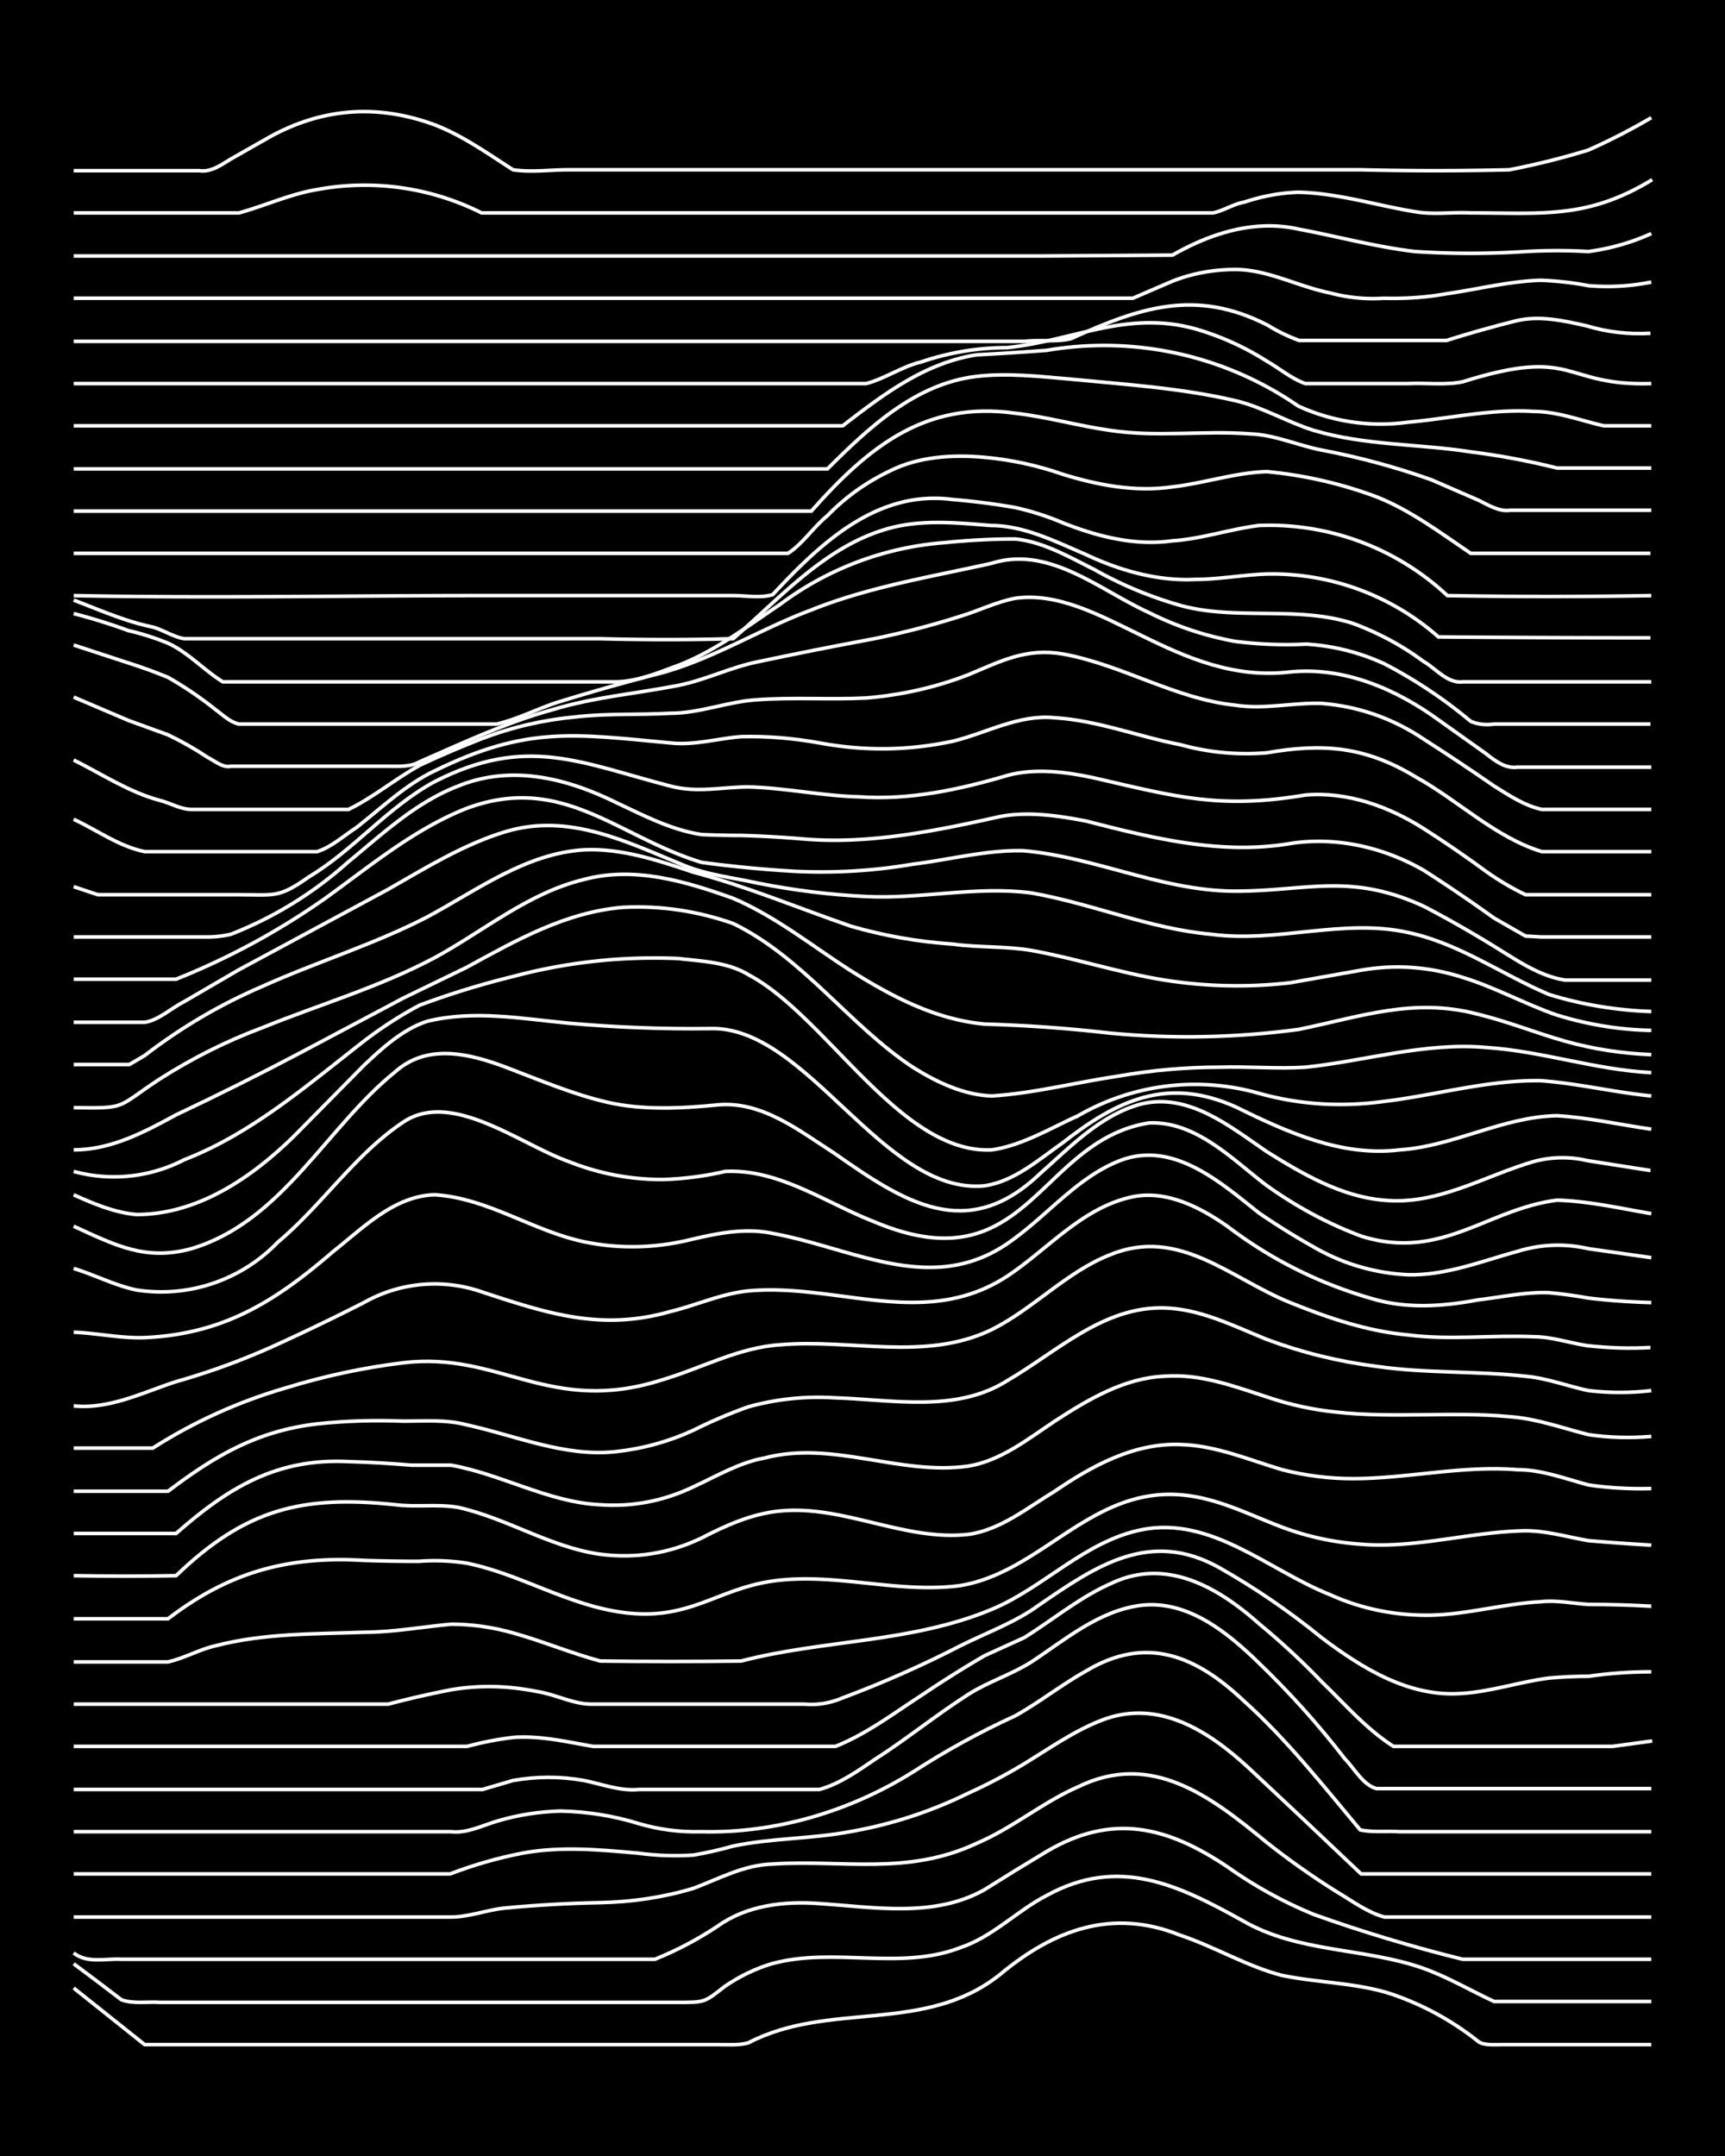 <svg xmlns="http://www.w3.org/2000/svg" id="a" width="1920" height="2400" viewBox="0 0 192 240"><defs><style>.b{fill:none;stroke:#fff;stroke-miterlimit:10;stroke-width:.4px}</style></defs><path d="M0 0h192v240H0z" style="stroke-width:0"/><path d="M8.2 221.3q4 3.2 7.9 6.3h63.8c1 0 2.4.1 3.4-.2 9-4.7 19.6-.9 28-7.6 6-5 12.5-7.4 20-4.4 3.9 1.3 7.5 3.5 11.4 4.5 4.4.9 9 .8 13.1 2.4q4.8 1.8 8.8 5c.6.4 1.8.3 2.6.3h16.6" class="b"/><path d="M8.2 218.6q2.7 2 5.3 4c1.3.5 3 .2 4.3.3h57.7c3 0 2.9 0 5.2-1.8q2.5-1.7 5.2-2.5c6.9-1.9 14.3.8 21-1.8 3.6-1.2 6.3-4.1 9.6-5.8 8-4.4 14.6-1.2 21.8 2.8 6.2 3.6 13.6 3 20.1 5.3 2.8 1 5.3 2.5 7.9 3.7h17.5" class="b"/><path d="M8.2 217.4c1.5 1.2 3.6.6 5.3.7h59.4q3.7-1.5 7-3.7c3.2-2.3 7.4-2.8 11.3-2.5 6.1.4 12.7 1.6 18.3-1.5q3.5-2.2 7-4.3c7.3-4.3 13.4-2.8 20.1 1.7q4.5 3.2 9.6 5.3 8.1 2.9 16.6 5h21" class="b"/><path d="M8.2 213.4h42c2 0 4-.8 6-1q5.3-.5 10.5-.6 5.5-.1 10.5-1.6c2.9-1.1 5.6-2.6 8.8-2.7 7.9-.5 15 1.3 22.7-2.3 4-1.7 7.4-4.6 11.3-6.3 8.2-4 14.8 1.1 21 6.2q3.8 3 7.8 5.5c1.7 1 3.4 2.3 5.3 2.8h29.7" class="b"/><path d="M8.2 208.6h41.9q3.9-1.5 8-2.3c4.2-.8 8.7-.4 13 0q3 .4 6.1.2 2.3-.4 4.4-1c4.3-.9 8.8-.8 13-1.6q6.9-1.2 13.2-4.3 3.1-1.4 6.1-3.2c2.8-1.7 5.6-3.7 8.7-4.9 6.4-2.5 12.1 1.3 16.6 5.5q6.1 5.7 12.3 11.6h32.3" class="b"/><path d="M8.2 203.9h42c1.8.2 3.5-.7 5.2-1.2q3.4-1 7-1.1 4.5.1 8.7 1.4 3.4 1 7 .9c8.3.2 16.6-2.3 23.6-6.7q5.4-3.5 11.3-6.2c2.7-1.5 5.2-3.5 7.9-5 6.7-4 12.2-1.7 17.5 3.3 4.8 4.3 8.9 9.5 13 14.4 1.4.3 3 .1 4.4.2h28" class="b"/><path d="M8.2 199.2h45.5l3.4-1q4-.7 7.9 0c2 .4 4 1.2 6.1 1h20.1c2.2-.6 4.2-2 6.1-3.3 3.6-2.3 6.9-5 10.5-7.3 2.2-1.4 4.8-2.2 7-3.6 3.8-2.5 7.5-5.7 12.2-6.3 5.2-.6 9.6 3 13.1 6.4q5.2 5 9.6 10.7c1 1 2 2.9 3.5 3.3h30.6" class="b"/><path d="M8.2 194.4H52q2.6-.7 5.2-1c3-.2 5.9.5 8.8 1h27c3.5-1.4 6.5-3.7 9.6-5.7q3.4-2.3 7-4.4l4.4-2c3.2-2 6.2-4.5 9.6-6 6.2-3 12 .4 16.6 4.5a82 82 0 0 1 7 6.5c2.5 2.4 4.9 5.2 7.9 7.1h24.4l4.4-.6" class="b"/><path d="M8.2 189.7h35q3.4-.9 7-1.6 4.7-.8 9.6.2c2 .3 4 1.4 6 1.4h23.7q2.2.2 4.3-.7 6.7-2.5 13.1-5.8c3-1.5 6.1-2.6 8.7-4.5 6.4-4.4 12.4-8.5 20.1-4.2q6 3.4 11.4 7.8c4.5 3.4 9.8 6.7 15.7 6.2 3.2-.2 6.4-1.3 9.6-1.7q2.2-.2 4.4-.2 3.5-.5 7-.5" class="b"/><path d="M8.2 185h10.5c1.8-.4 3.5-1.4 5.3-1.8 5.4-1.4 11-1.3 16.5-1.5 3.2 0 6.5-.6 9.7-.9q3.5 0 7 1c3.2.9 6.3 2.2 9.6 3.1q7.9.1 15.7 0c9.2-2.4 19-2 28-5.8 5.7-2.4 10.2-7.5 16.5-8.8 7.8-1.6 14.2 4.5 21 7.2q5.3 2.4 11.3 2.3c4.1-.1 8.2-1.3 12.2-1.5 1.8-.2 3.6.2 5.3.3q3.5 0 7 .2" class="b"/><path d="M8.2 180.2h10.5c6.8-5.2 13.3-7 21.8-6.5q3 .1 6.1.1 2.7-.2 5.3.2c6 1.2 11.3 4.7 17.5 5.5 7.6 1 10.6-2.9 17.4-3.6s13.4 1.5 20.1.6c9-1.5 14.5-10.9 24.5-10.1 4 .3 7.6 2.2 11.3 3.6a31 31 0 0 0 8.8 1.9c6.1.5 12.2-1.4 18.3-1.5 2.3 0 4.7.7 7 1.1q3.5.3 7 .5" class="b"/><path d="M8.2 175.4q5.7.1 11.4 0c7.7-7.4 14-9 24.4-7.9 2.3.3 4.7-.1 7 .3 5.4 1.2 10.2 4.4 15.7 5.2q6 .8 11.4-1.8c2.7-1.4 5.6-2.7 8.7-3 7.1-.7 13.9 3.4 21 2.6 3.6-.5 6.6-3 9.6-4.8 4.1-2.8 8.8-5.4 14-5.2 3.9.1 7.6 1.7 11.3 2.8q3.9 1 7.9 1c6 0 12.2-1.5 18.3-1 2.7 0 5.3 1 7.9 1.7q3.4.5 7 .4" class="b"/><path d="M8.2 170.7h11.4c5.8-5.1 11.2-8.4 19.2-8q3.5.1 7 .4h4.4c5.6 1 10.8 4.1 16.5 4.4q5.5.4 10.5-2c2.6-1.2 5.1-2.7 7.9-3.2 7.6-2 15.1 2 22.7.9 3.6-.6 6.6-3 9.6-5 3.7-2.4 7.7-4.8 12.2-5 4-.3 7.7 1.1 11.4 2.3q3.8 1.3 7.8 1.7c6.4.7 12.9-.1 19.2.5 3 .2 6 1.3 8.8 2q3.4.5 7 .2" class="b"/><path d="M8.2 166h10.5c5.3-4 9.9-6.7 16.6-7.5q4.8-.5 9.6-.3c2.3 0 4.7-.2 7 .4 5.5 1.2 10.9 3.6 16.6 3q4.6-.5 8.7-2.4 3-1.5 6.1-2.6 4.7-1.3 9.6-1c6.4.2 13.5 1.7 19.2-1.9 5.5-3.2 10.7-8.3 17.5-8.1 4 .1 7.7 2 11.4 3.5q5.9 2.2 12.2 3c5.5.8 11.1.5 16.6 1.1 2.3.2 4.7 1.1 7 1.6q3.5.4 7 0" class="b"/><path d="M8.2 161.2H17q6.9-4.4 14.8-6.7 6.5-2 13.1-2.8c10.7-1.3 16.3 5.9 28.8 1.9 4.4-1.3 8.5-3.6 13.1-3.9 7.9-.7 16.2 1.9 23.6-1.7 4.6-2.3 8.3-6.4 13.1-8.3 7.7-3.2 13.4 2.6 20.1 5.3 4.2 1.7 8.6 3.2 13.1 3.6 4.6.6 9.3 0 14 .2 2 0 4 .7 6 1q3.7.4 7 .2" class="b"/><path d="M8.2 156.5c4 .4 7.7-1.5 11.4-2.7q5.3-1.5 10.5-3.8 5.3-2.4 10.4-5a16 16 0 0 1 13.1-1.2c7.3 2.4 13.3 4.4 21 2.2 2.9-.7 5.7-2 8.7-2.3 9.9-.9 19.7 4.4 28.9-1.7 4.5-3 8.4-7.7 14-8.8 3.7-.7 7.4 1.2 10.4 3.3q7.5 5.7 16.6 8.2c3.7 1 7.6.7 11.3 0 2.6-.3 5.3-.9 7.9-.8q2.2.2 4.4.6 3.4.4 7 .5" class="b"/><path d="M8.2 148.3c2.6.1 5.3.7 7.9.6 8.8-.4 14.5-4 21-9.6 3.3-2.6 6.8-6.2 11.3-6.3 6.2.4 11.4 4.4 17.5 5.4q5.2.9 10.5-.3c3-.7 6.3-1.5 9.6-.8 9.3 1.7 18.2 7.3 27 .5 3.8-2.8 7-6.7 11.4-8.5 6-2.5 11.3 2.2 15.7 5.7q2.9 2 6.1 3.8a23 23 0 0 0 10.5 3.1c4.2.1 8.2-1.5 12.2-2.6q3.9-1.2 7.9-.3l7 1" class="b"/><path d="M8.2 141.2c2.3.7 4.6 1.9 7 2.4a18 18 0 0 0 15.7-5.3c5-4.2 8.6-9.8 14-13.4s13 2.5 18.4 4.4q5 2 10.4 2 3.6-.1 7-.9c6-.3 11.2 3.5 16.6 5.6 17.1 7.2 18.2-9 30.6-11 5.2-.2 9.2 4 13 6.9q5 3.6 10.6 5.7c8.9 2.8 14-3 21.8-4 3.5.1 7 .9 10.5 1.5" class="b"/><path d="M8.2 136.5c4.6 2.1 8 3.9 13.1 2.5 10.1-3 15-13.5 22.7-19.7 3.6-3.2 8.3-2 12.3-.5 3.7 1.4 7.4 3 11.3 3.9s8.2.7 12.2.3c5-.5 9.2 2.9 13.1 5.4 7.7 5.4 14.7 10 22.8 2.3 3.4-3 6.8-6.6 11.3-7.8 5.3-1.3 9.9 2.5 14 5.3 4 2.5 8.3 5 13 5.4 6 .6 11.2-2.7 16.7-4.3q3-.8 6-.1l7 1.1" class="b"/><path d="M8.2 133c2.2 1 4.6 2 7 2.2 6.8 0 12.8-4.1 17.5-8.7l7.8-7.9c2-1.9 4.3-4 7-4.9 5.2-1.3 10.6-.3 15.8.2q7.9.7 15.7.6c10.8-.4 19.3 18.6 30.6 17.5 3.3-.5 6-2.9 8.7-4.8 6-4.7 11.6-7.4 19.2-4 5.7 2.8 11.8 5.6 18.3 4.8 6-.4 11.5-3.7 17.5-3.8 3.5.2 7 1 10.5 1.5" class="b"/><path d="M8.2 130.4a17 17 0 0 0 12.3-1.3c7.5-2.9 13.7-8.3 20-13.2q3-2.3 6.2-4 5.1-1.9 10.4-3.2 9-2.4 18.4-2c2.6.3 5.5.4 7.8 1.8 8.7 4.6 16.9 20 27.1 19.5 3.4-.5 6.5-2.4 9.6-3.8a26 26 0 0 1 20.1-2.5q6.8 1.9 14 .9c5.8-.7 11.5-2.4 17.4-2.3 4.1.3 8.2 1.3 12.3 1.7" class="b"/><path d="M8.2 128c4.2 0 7.9-2 11.4-3.9q7-3.3 14-7l11.3-6 7-3.4c5.5-3 11.1-6.2 17.5-6.7q6.2-.3 12.2 1.8c7.8 3.8 12.9 11.3 20 16 2.7 1.7 5.7 3.1 8.8 3.2 4.7-.3 9.3-1.5 14-2.2q5.7-1 11.3-1c3.2-.1 6.5.2 9.6 0 6.7-.7 13.3-2.8 20.1-2.2 6.2.4 12.2 2.5 18.4 2.8" class="b"/><path d="M8.2 123.3c6.1.1 4.7 0 9.6-3.2q5.5-3.5 11.4-5.7c6.4-2.6 13-4.5 19.2-7.8 5.5-3 10.4-7.2 16.6-8.7 5.6-1.5 11.3.2 16.6 2.1 4.7 2 8.8 5.3 13 8 4.6 2.9 9.5 5.5 15 6q7 .2 13.9 1 10.5 1 21-.4c6.9-1.4 12.8-3.6 20-1.7 3.3.8 6.5 2.1 9.7 3q4.6 1.3 9.6 1.5" class="b"/><path d="M8.2 118.5h6.2l1.7-1q6.1-4.7 13.1-7.7c6-2.7 12.5-4.7 18.3-7.7 5.6-3 11-7.1 17.5-7.5 4.2-.2 8.3 1.2 12.2 2.5 6 1.6 11.7 4 17.5 6q5.5 1.6 11.4 2c2.8.4 5.8.2 8.7.7 5 .9 9.8 2.5 14.8 3.3q7 1.1 14 .3l7.9-1.4q5.7-1 11.3.8c3.6 1.1 7 3 10.5 4.2q5.2 1.6 10.5 1.7" class="b"/><path d="M8.2 113.8h7.9c1.5-.2 3-1.6 4.4-2.3l6-3.5 16.7-9c4.2-2.4 8.4-5 13-6.4 7.2-2.2 13.7 1.2 20.1 3.8 2.5 1 5.3 1.3 8 1.9q6 1.2 12.1 1.5c6.1.3 12.3-1.2 18.4-.4 6.8 1.2 13.2 4 20 4.6 7.3 1 14.7-1.8 21.9-.2 5.7 1.2 10.5 4.7 15.7 6.9q5.5 1.7 11.4 1.9" class="b"/><path d="M8.2 109h11.4a81 81 0 0 0 16.6-9c5-3.6 9.9-7.7 15.7-10 10.7-4 16.9 3.2 26.2 6q5.2.7 10.5 1 6.6.3 13-.8c4.1-.5 8.2-1.6 12.3-1.5 8 .7 15.5 4.5 23.6 4.5 8 0 12.8-2.1 21 1.7q4.4 2.3 8.7 5c2.1 1.3 4.4 2.8 7 3.2h9.6" class="b"/><path d="M8.2 104.3h14.9q1.3 0 2.6-.3a43 43 0 0 0 13-8c3.9-3.2 7.6-6.7 12.3-8.5 5.9-2.4 12-.9 17.5 1.8 3 1.4 6.2 3.1 9.6 3.6q2.2.1 4.4.1 3.5.1 7 .4c7.3.6 14.6-.9 21.8-2.5 3.1-.6 6.5-.1 9.6.5 7.4 1.9 15 3.8 22.7 2.5 5.1-.8 10.4.4 14.9 3q3.9 2.5 7.8 5.3l3.5 2 1.8.1h12.2" class="b"/><path d="m8.2 98.7 2.7.9h15.7c4 0 4.4.4 7.8-2 5-3 8.8-7.8 14-10.6 10.2-5.2 16.2-2.1 26.2.5 3 .8 5.8.1 8.7.1 4.1.1 8.2 1 12.3 1.1 5.6.4 11.2-.8 16.6-2.4 3-.8 6.4-.4 9.6.3 9.1 2.1 14 3.5 23.5 1.9 4.7-.4 9.3 1.3 13.1 3.7q3.6 2.3 7 4.8 2.1 1.5 4.4 2.6h14" class="b"/><path d="M8.2 91.2c2.6 1.2 5 3 7.9 3.6h19.2c1.6-.5 3-1.8 4.4-2.7 2.8-2.2 5.5-4.8 8.7-6.3 10.2-5 15.5-4.1 26.2-3.1 2.7.3 5.3-.5 7.9-.7q4.3-.1 8.7.7 7.5 1.4 14.9-.2c3.7-.9 7.3-3 11.3-2.6 4.8.3 9.3 2.1 14 3q4.7 1.3 9.6.9c6.3-1.1 11-.7 16.6 2.7 4.7 2.6 8.8 6.7 14 8.3h12.2" class="b"/><path d="M8.2 84.6c3.2 1.6 6.2 3.6 9.6 4.5 1.2.3 2.3 1 3.5 1h17.5c2.7-1.3 5.2-3.4 7.9-4.9q3.4-1.6 7-3 5-1.9 10.4-2.4c3.5-.4 7-.2 10.5-.4 3.3 0 6.4-1.3 9.6-1.5 4-.3 8.2 0 12.2-.2q6-.5 11.4-2.6c3.6-1.5 6.4-3 10.5-2.3 6.6 1.2 12.5 5 19.2 5.7 3.2.5 6.4-.3 9.6-.2q6.2.5 11.4 4 3.9 2.5 7.8 5.2c1.6 1 3.4 2.2 5.3 2.6h12.2" class="b"/><path d="m8.2 77.6 6.1 2.6 4.4 1.6q2.3 1.1 4.4 2.5c.8.4 1.7 1.2 2.6 1h17.5c1.1 0 2.5.1 3.5-.5 4.8-2.1 9.7-4.4 14.8-5.8 4.6-1.4 9.4-1.8 14-2.7 3-.6 5.8-2 8.7-2.6q6.6-1.4 13.1-2.6 4.9-1 9.6-2.5c2-.6 4-1.6 6.1-2 9.4-1.3 18 9.7 30.6 8.2 6-.6 11.8 1.9 16.6 5.4l5.2 3.7c1 .8 2.2 1.7 3.5 1.5h14.9" class="b"/><path d="m8.2 71.8 6.1 2q2.2.7 4.4 1.6Q21.5 77 24 79c.7.5 1.6 1.4 2.6 1.6h28.7c2.5-.6 4.7-1.8 7-2.5q5.2-1.6 10.6-3c6.1-1.5 11.5-5 17.4-7.2 6.5-2.6 13.4-3.7 20.1-5.2 6.4-2 12 3 17.5 5.5q4.6 2.3 9.6 3.2 4 .5 7.9.3 4.6.3 8.7 2.2a53 53 0 0 1 9.6 6.4q1.2.5 2.6.3h17.4" class="b"/><path d="M8.2 68.3q3.1.8 6.1 1.9 2.2.5 4.4 1.4c2.2 1 4 3 6.1 4.3h43.6c2.5 0 4.8-1 7-1.8 4.2-1.6 7.8-4.4 11.4-6.8a35 35 0 0 1 18.4-6.9q3.9-.4 7.8-.4c3.1.3 6 2 8.8 3.4a44 44 0 0 0 9.6 4c6.2 1.7 13 0 19.2 2q4.3 1.6 7.8 4.2c1.4.8 2.7 2.5 4.4 2.3h21" class="b"/><path d="M8.2 66.8c2.9 1.1 5.8 2.4 8.8 3 1.1.3 2.3 1.1 3.5 1.3h46.2q7.5.2 14.9 0C87 66.4 92 60.7 99 58.8c3.7-1 7.6-.6 11.3-.3 3.7 0 7.2 1.8 10.5 3.2 3.8 1.8 8 3 12.2 2.8 2.6 0 5.3-.5 7.9-.6a28 28 0 0 1 19.2 7q11.7.1 23.6.1" class="b"/><path d="M8.2 66.3c15.2.3 30.3 0 45.4 0h28c1.4 0 3 .3 4.4-.1 5.3-5.7 11.6-11.7 20-10.6q3.6.3 7 .9 2.7.6 5.3 1.7c3.8 1.5 8 2.6 12.2 2 3.2-.2 6.4-1.3 9.6-1.7a29 29 0 0 1 21 7.8q11.3.2 22.7 0" class="b"/><path d="M8.2 61.6h79.5c1.6-1 2.9-3 4.4-4.2q3-3.1 7-5c3.2-1.6 7-1.8 10.4-1.5q4.5.4 8.8 1.9c3.9 1.2 8 2 12.2 1.4 3.5-.4 7-1.6 10.5-1.7q6.3.6 12.2 2.8c3.8 1.5 7.1 4 10.5 6.3h20" class="b"/><path d="M8.2 56.9h82.1C96.7 49.7 103 44.6 113 46c3.5.4 7 1.4 10.5 1.9 5.2.8 10.5 0 15.7.4 2.7.1 5.3 1.3 7.9 1.8q6.3 1.2 12.2 3.3l5.3 2.3c1 .5 2.3 1.3 3.5 1.1h15.7" class="b"/><path d="M8.2 52.2h83.9c4.6-4.6 9.8-9.5 16.6-10.3 3.4-.4 7 0 10.4.3 6.2.6 12.4 1 18.4 2.4 3 .7 5.8 2.4 8.7 3.3 5.7 1.7 11.7 1.5 17.5 2.4q4.8.6 9.6 1.8h10.5" class="b"/><path d="M8.2 47.4h85.6c4.4-3.4 9.1-7 14.9-7.9q3.8-.2 7.8-.5a38 38 0 0 1 28 6.2 22 22 0 0 0 12.2 1.8c4.6-.4 9.3-1.5 14-1.2 2.6 0 5.2 1 7.8 1.6h5.3" class="b"/><path d="M8.2 42.7h88.2c2-.5 4-1.9 6.1-2.4q4.7-1.6 9.6-1.6c7.7-.8 13.8-4.5 21.9-1.8q3.7 1.2 7 3.3c1.4.8 2.8 2 4.3 2.5h11.4c2-.1 4.2.2 6.1-.2 12.7-4 11 .5 21 .2" class="b"/><path d="M8.2 38H114c1.7-.2 3.6.1 5.2-.3 7.7-3.5 13.9-5.6 21.9-1.5q1.6 1 3.5 1.7H161q3.8-1.2 7.8-2.2c2.6-.6 5.3 0 7.9.6q3.3 1 7 .8" class="b"/><path d="M8.2 33.2h117.9q2.3-1 4.4-1.9 3.3-1.3 7-1.3c3.6 0 7 1.9 10.5 2.6q3 .8 6 .6 3.7.1 7-.5c3.5-.5 7-1.4 10.5-1.5q2.7.1 5.3.6 3.5.3 7-.4M8.2 28.5h107.5l14.8-.1c4.2-2.4 9.1-4 14-2.9 4.3.8 8.7 2 13 2.5q6.1.4 12.3 0 3.5-.2 7 0 3.7-.5 7-2M8.2 23.7h18.4c2.9-.8 5.7-2.1 8.7-2.6a29 29 0 0 1 18.3 2.6H135c1.1-.2 2.3-1 3.5-1.2q3-1 6-1.1c4.5.1 8.8 1.5 13.2 2.2 2 .3 4 0 6 .1 8 0 13 .7 20.2-3.7M8.2 19h14c1.3.2 2.5-.7 3.5-1.3l4.4-2.5q8.8-4.8 18.3-1.3c3.1 1.2 5.9 3.2 8.7 5 2 .3 4.2 0 6.1 0h88.3q8.2.2 16.5 0 4.6-.9 8.8-2.2 3.6-1.6 7-3.6" class="b"/></svg>